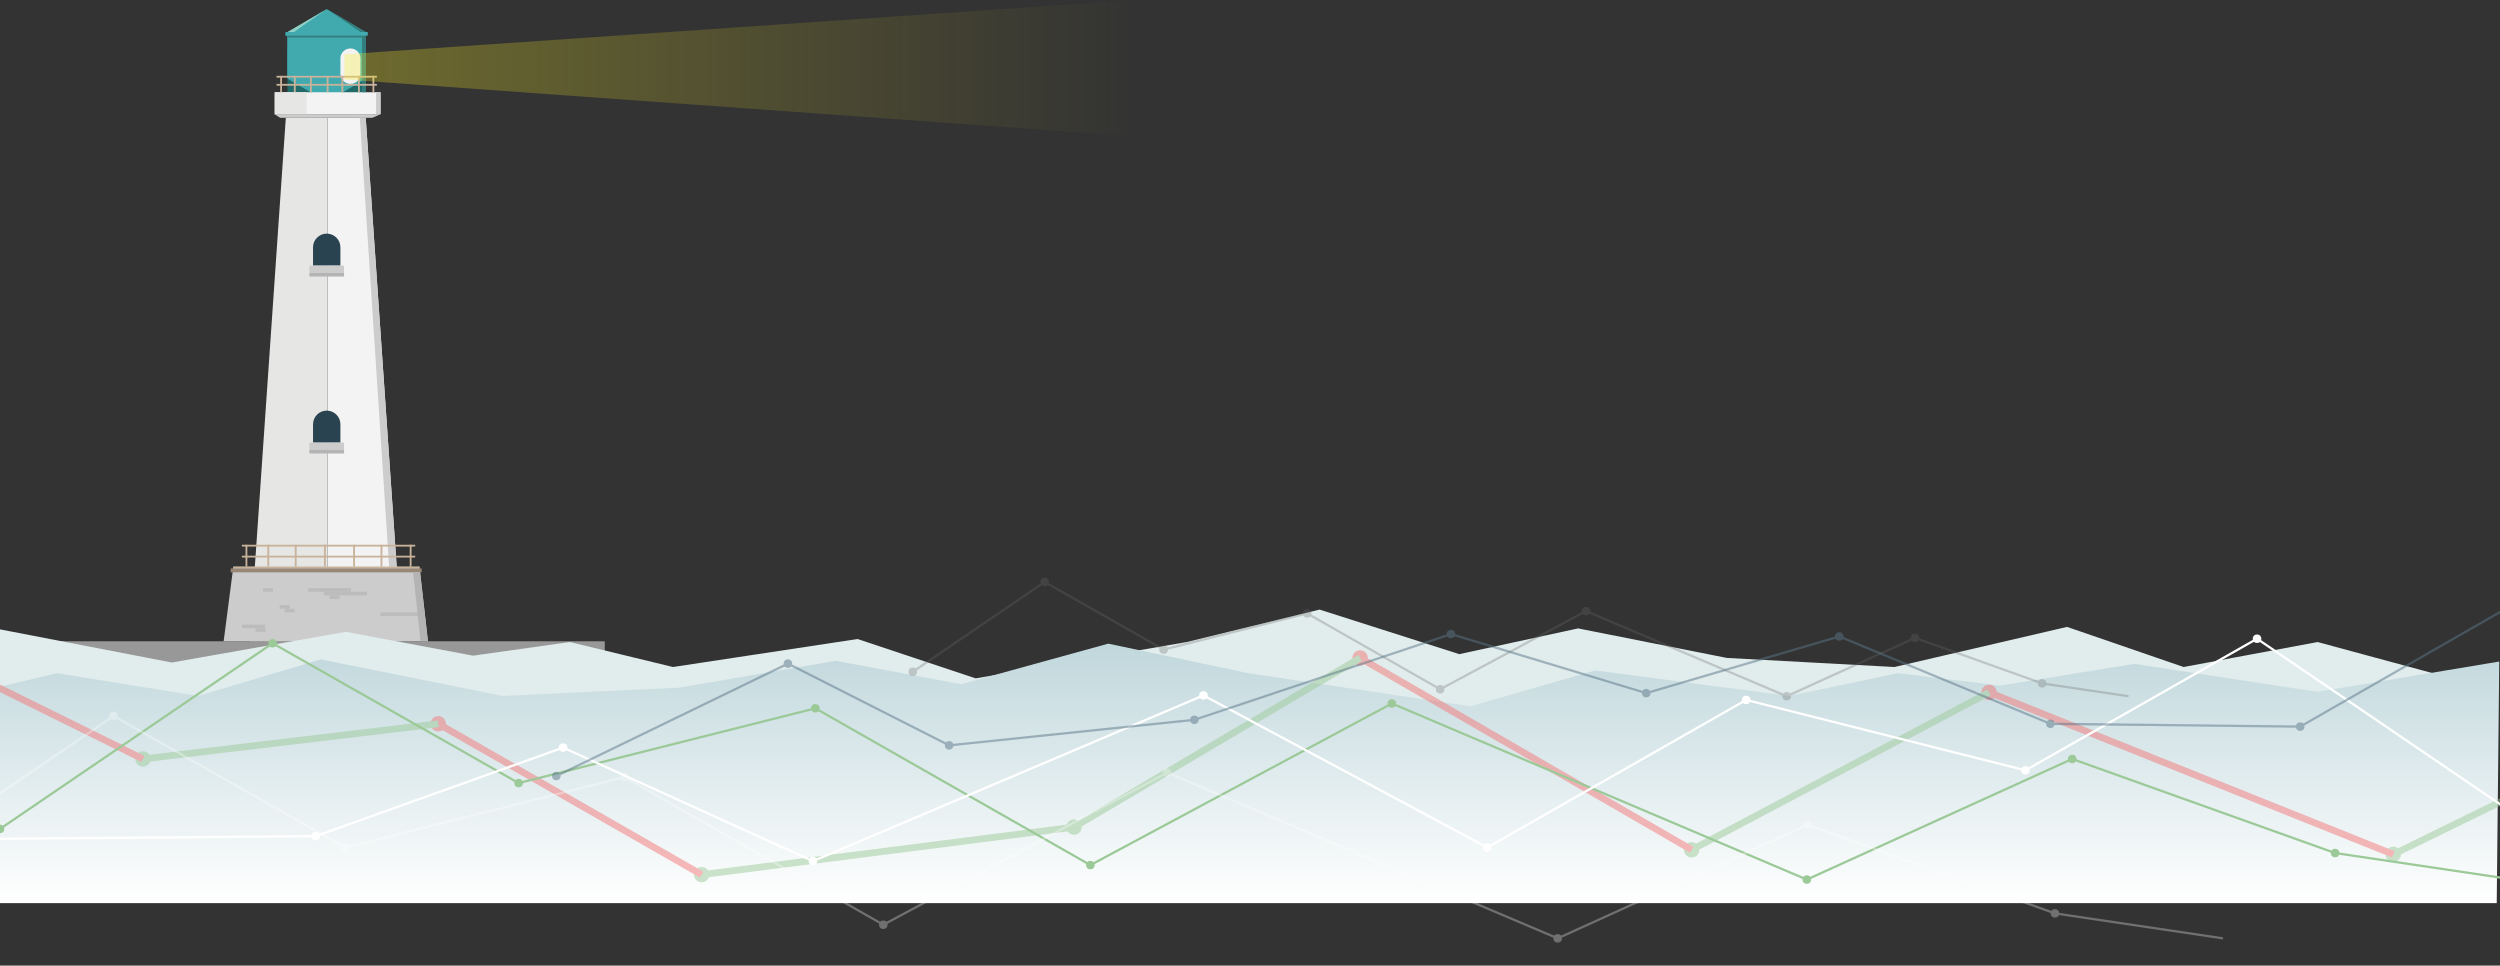 <?xml version="1.0" encoding="utf-8"?>
<!-- Generator: Adobe Illustrator 15.1.0, SVG Export Plug-In . SVG Version: 6.00 Build 0)  -->
<!DOCTYPE svg PUBLIC "-//W3C//DTD SVG 1.1//EN" "http://www.w3.org/Graphics/SVG/1.1/DTD/svg11.dtd">
<svg version="1.1" id="Layer_1" xmlns="http://www.w3.org/2000/svg" xmlns:xlink="http://www.w3.org/1999/xlink" x="0px" y="0px"
	 width="1101px" height="425.252px" viewBox="0 0 1101 425.252" enable-background="new 0 0 1101 425.252" xml:space="preserve">
<rect x="0" y="0" width="1101" height="425.252" fill="#333333" stroke="none"/>
<g>
	<rect x="126.607" y="21.338" fill="#206B6A" width="34.554" height="22.5"/>
	<polygon fill="#40AAAF" points="126.607,14.22 143.883,4.012 161.161,14.22 161.161,34.636 143.883,44.842 126.607,34.636 	"/>
	<polygon fill="#F3F3F3" points="144.285,282.498 176.979,282.498 161.062,51.873 144.285,51.873 	"/>
	<polygon fill="#CDCCCC" points="173.52,282.498 176.979,282.498 161.062,51.873 158.461,51.873 	"/>
	<polygon fill="#E6E6E5" points="144.285,282.498 109.959,282.498 125.877,51.873 144.285,51.873 	"/>
	<path fill="#2A4351" d="M149.92,108.915c0-3.327-2.705-6.027-6.033-6.027s-6.029,2.7-6.029,6.027c0,0.005,0,0.008,0,0.008v0.004
		v8.036h12.054v-7.877C149.912,109.028,149.92,108.973,149.92,108.915z"/>
	<path fill="#F3F3F3" d="M154.33,21.338c-2.439,0-4.419,1.977-4.419,4.414v0.01v0.588v5.299v0.757c0,0.042-0.003,0.082-0.003,0.125
		c0,2.438,1.984,4.415,4.422,4.415c2.439,0,4.42-1.977,4.42-4.415v-0.009v-0.873V26.35v-0.473c0-0.041,0.002-0.082,0.002-0.125
		C158.752,23.314,156.768,21.338,154.33,21.338z"/>
	<path fill="#2A4351" d="M149.92,186.861c0-3.328-2.705-6.027-6.033-6.027s-6.029,2.699-6.029,6.027v0.012l0,0v8.035h12.054v-7.876
		C149.912,186.975,149.92,186.918,149.92,186.861z"/>
	<rect x="120.982" y="40.623" fill="#F3F3F3" width="46.607" height="9.643"/>
	<polygon fill="#CDCCCC" points="123.388,51.873 163.967,51.873 167.679,50.266 120.801,50.266 	"/>
	<rect x="120.982" y="40.623" fill="#E6E6E5" width="14.062" height="9.643"/>
	<rect x="165.628" y="40.623" fill="#CDCCCC" width="1.962" height="9.643"/>
	<rect x="125.803" y="14.105" fill="#44ACB0" width="36.162" height="1.607"/>
	<rect x="125.803" y="14.105" fill="#40AAAF" width="18.482" height="1.607"/>
	<rect x="144.285" y="14.105" fill="#40AAAF" width="14.465" height="1.607"/>
	<polygon fill="#92D0C5" points="143.883,4.012 129.421,14.105 126.607,14.105 	"/>
	<polygon fill="#337D7C" points="143.98,4.012 158.75,14.105 161.161,14.105 	"/>
	<rect x="126.607" y="15.713" fill="#40AAAF" width="17.678" height="18.481"/>
	<rect x="159.453" y="15.713" fill="#337D7C" width="1.708" height="24.91"/>
	<rect x="126.607" y="15.713" fill="#337D7C" width="32.846" height="0.803"/>
	<rect x="136.25" y="116.963" fill="#CDCCCC" width="15.268" height="3.214"/>
	<rect x="136.25" y="194.908" fill="#CDCCCC" width="15.268" height="3.215"/>
	<rect x="136.25" y="120.177" fill="#B4B4B4" width="15.268" height="1.606"/>
	<rect x="136.25" y="198.123" fill="#B4B4B4" width="15.268" height="1.607"/>
	<polygon fill="#CDCCCC" points="184.732,249.552 102.768,249.552 98.482,282.498 188.482,282.498 	"/>
	<rect x="106.518" y="239.908" fill="#C8B299" width="76.34" height="0.805"/>
	<rect x="121.785" y="33.391" fill="#C8B299" width="44.197" height="0.804"/>
	<rect x="121.785" y="36.945" fill="#C8B299" width="44.197" height="0.803"/>
	<rect x="108.125" y="239.908" fill="#C8B299" width="0.804" height="9.644"/>
	<rect x="180.446" y="239.908" fill="#C8B299" width="0.804" height="9.644"/>
	<rect x="142.679" y="239.908" fill="#C8B299" width="0.804" height="9.644"/>
	<rect x="117.768" y="239.908" fill="#C8B299" width="0.804" height="9.644"/>
	<rect x="129.821" y="239.908" fill="#C8B299" width="0.804" height="9.644"/>
	<rect x="155.535" y="239.908" fill="#C8B299" width="0.805" height="9.644"/>
	<rect x="167.59" y="239.908" fill="#C8B299" width="0.803" height="9.644"/>
	<rect x="106.518" y="244.73" fill="#C8B299" width="76.34" height="0.803"/>
	<rect x="102.768" y="249.552" fill="#C8B299" width="81.965" height="0.804"/>
	<rect x="101.596" y="250.355" fill="#998776" width="84.123" height="1.707"/>
	<rect x="123.393" y="33.391" fill="#C8B299" width="0.804" height="7.232"/>
	<rect x="143.883" y="33.391" fill="#C8B299" width="0.805" height="7.232"/>
	<rect x="129.421" y="33.391" fill="#C8B299" width="0.804" height="7.232"/>
	<rect x="136.518" y="33.391" fill="#C8B299" width="0.805" height="7.232"/>
	<rect x="150.377" y="33.391" fill="#C8B299" width="0.803" height="7.232"/>
	<rect x="157.658" y="33.391" fill="#C8B299" width="0.803" height="7.232"/>
	<rect x="164.041" y="33.391" fill="#C8B299" width="0.804" height="7.232"/>
	<rect x="167.537" y="269.691" fill="#BCBCBC" width="18.885" height="1.607"/>
	<polygon fill="#B4B4B4" points="188.482,282.498 185.018,252.062 181.92,252.062 185.201,282.498 	"/>
	<rect x="115.759" y="258.994" fill="#BCBCBC" width="4.42" height="1.606"/>
	<rect x="123.176" y="266.477" fill="#BCBCBC" width="4.42" height="1.607"/>
	<rect x="125.385" y="268.084" fill="#BCBCBC" width="4.42" height="1.607"/>
	<rect x="106.518" y="275.072" fill="#BCBCBC" width="10.246" height="1.607"/>
	<rect x="145.09" y="262.208" fill="#BCBCBC" width="4.419" height="1.606"/>
	<rect x="135.647" y="258.994" fill="#BCBCBC" width="18.884" height="1.606"/>
	<rect x="142.679" y="260.601" fill="#BCBCBC" width="18.884" height="1.607"/>
	<rect x="112.545" y="276.68" fill="#BCBCBC" width="4.42" height="1.607"/>
</g>
<rect x="-66.332" y="282.418" fill="#989898" width="332.668" height="18.334"/>
<polygon fill="#E1ECEC" points="-0.334,277.11 75.666,291.774 152.268,278.252 208.334,288.752 251,282.754 296.385,293.752 
	377.666,281.42 429.68,298.752 522.673,282.752 581.143,268.461 642.666,288.086 695,276.752 760.5,289.752 834.334,293.752 
	910.334,276.086 961.666,293.752 1020.666,282.752 1089.666,301.42 1089.666,388.752 -0.334,389.754 "/>
<linearGradient id="SVGID_1_" gradientUnits="userSpaceOnUse" x1="526.39" y1="397.752" x2="526.39" y2="283.461">
	<stop  offset="0" style="stop-color:#FFFFFF"/>
	<stop  offset="1" style="stop-color:#C0D7DC"/>
</linearGradient>
<polygon fill="url(#SVGID_1_)" points="1100.666,291.34 1020.599,304.698 939.896,292.38 880.832,301.945 835.883,296.48 
	788.066,306.5 702.436,295.266 647.639,311.055 549.67,296.48 488.07,283.461 423.255,301.339 368.119,291.014 299.115,302.856 
	221.33,306.5 141.264,290.407 87.183,306.5 25.191,296.48 -47.334,313.485 -47.887,397.752 1099.557,397.752 "/>
<g>
	<g opacity="0.5">
		<g>
			<g>
				
					<line fill="none" stroke="#676767" stroke-width="3" stroke-miterlimit="10" x1="1148" y1="330.252" x2="1253.399" y2="308.252"/>
				<g>
					<circle fill="#676767" cx="1148" cy="330.252" r="3.384"/>
				</g>
				<g>
					<circle fill="#676767" cx="1253.399" cy="308.252" r="3.384"/>
				</g>
			</g>
		</g>
		<g>
			<g>
				<line fill="none" stroke="#9BC997" stroke-width="3" stroke-miterlimit="10" x1="1054" y1="376.252" x2="1148" y2="330.252"/>
				<g>
					<circle fill="#9BC997" cx="1054" cy="376.252" r="3.383"/>
				</g>
			</g>
		</g>
		<g>
			<g>
				<line fill="none" stroke="#F37576" stroke-width="3" stroke-miterlimit="10" x1="876" y1="304.932" x2="1054" y2="376.252"/>
				<g>
					<circle fill="#F37576" cx="876" cy="304.932" r="3.384"/>
				</g>
			</g>
		</g>
		<g>
			<g>
				<line fill="none" stroke="#9BC997" stroke-width="3" stroke-miterlimit="10" x1="745" y1="374.252" x2="876" y2="304.932"/>
				<g>
					<circle fill="#9BC997" cx="745" cy="374.252" r="3.384"/>
				</g>
			</g>
		</g>
		<g>
			<g>
				<line fill="none" stroke="#F37576" stroke-width="3" stroke-miterlimit="10" x1="599" y1="289.752" x2="745" y2="374.252"/>
				<g>
					<circle fill="#F37576" cx="599" cy="289.752" r="3.384"/>
				</g>
			</g>
		</g>
		<g>
			<g>
				<line fill="none" stroke="#9BC997" stroke-width="3" stroke-miterlimit="10" x1="473" y1="364.252" x2="599" y2="289.752"/>
				<g>
					<circle fill="#9BC997" cx="473" cy="364.252" r="3.384"/>
				</g>
			</g>
		</g>
		<g>
			<g>
				<line fill="none" stroke="#9BC997" stroke-width="3" stroke-miterlimit="10" x1="309" y1="385.194" x2="473" y2="364.252"/>
				<g>
					<circle fill="#9BC997" cx="309" cy="385.194" r="3.384"/>
				</g>
			</g>
		</g>
		<g>
			<g>
				<line fill="none" stroke="#F37576" stroke-width="3" stroke-miterlimit="10" x1="193" y1="318.752" x2="309" y2="385.194"/>
				<g>
					<circle fill="#F37576" cx="193" cy="318.752" r="3.384"/>
				</g>
			</g>
		</g>
		<g>
			<g>
				<line fill="none" stroke="#9BC997" stroke-width="3" stroke-miterlimit="10" x1="62.959" y1="334.252" x2="193" y2="318.752"/>
				<g>
					<circle fill="#9BC997" cx="62.959" cy="334.252" r="3.384"/>
				</g>
			</g>
		</g>
		
			<line fill="none" stroke="#F37576" stroke-width="3" stroke-miterlimit="10" x1="-43.334" y1="281.727" x2="62.959" y2="334.252"/>
	</g>
	<g>
		<g>
			<g>
				<line fill="none" stroke="#9BC997" stroke-miterlimit="10" x1="1028.383" y1="375.676" x2="1107" y2="387.362"/>
				<g>
					<circle fill="#9BC997" cx="1028.383" cy="375.676" r="1.88"/>
				</g>
			</g>
		</g>
		<g>
			<g>
				<line fill="none" stroke="#9BC997" stroke-miterlimit="10" x1="912.584" y1="334.243" x2="1028.383" y2="375.676"/>
				<g>
					<circle fill="#9BC997" cx="912.584" cy="334.243" r="1.88"/>
				</g>
			</g>
		</g>
		<g>
			<g>
				<line fill="none" stroke="#9BC997" stroke-miterlimit="10" x1="795.722" y1="387.362" x2="912.584" y2="334.243"/>
				<g>
					<circle fill="#9BC997" cx="795.722" cy="387.362" r="1.88"/>
				</g>
			</g>
		</g>
		<g>
			<g>
				<line fill="none" stroke="#9BC997" stroke-miterlimit="10" x1="612.992" y1="309.809" x2="795.722" y2="387.362"/>
				<g>
					<circle fill="#9BC997" cx="612.992" cy="309.809" r="1.88"/>
				</g>
			</g>
		</g>
		<g>
			<g>
				<line fill="none" stroke="#9BC997" stroke-miterlimit="10" x1="480.195" y1="380.988" x2="612.992" y2="309.809"/>
				<g>
					<circle fill="#9BC997" cx="480.195" cy="380.988" r="1.88"/>
				</g>
			</g>
		</g>
		<g>
			<g>
				<line fill="none" stroke="#9BC997" stroke-miterlimit="10" x1="359.084" y1="311.934" x2="480.195" y2="380.988"/>
				<g>
					<circle fill="#9BC997" cx="359.084" cy="311.934" r="1.88"/>
				</g>
			</g>
		</g>
		<g>
			<g>
				<line fill="none" stroke="#9BC997" stroke-miterlimit="10" x1="228.41" y1="344.867" x2="359.084" y2="311.934"/>
				<g>
					<circle fill="#9BC997" cx="228.41" cy="344.867" r="1.88"/>
				</g>
			</g>
		</g>
		<g>
			<g>
				<line fill="none" stroke="#9BC997" stroke-miterlimit="10" x1="120.047" y1="283.297" x2="228.41" y2="344.867"/>
				<g>
					<circle fill="#9BC997" cx="120.047" cy="283.297" r="1.88"/>
				</g>
			</g>
		</g>
		<g>
			<g>
				<line fill="none" stroke="#9BC997" stroke-miterlimit="10" x1="0" y1="365.053" x2="120.047" y2="283.297"/>
				<g>
					<circle fill="#9BC997" cx="0" cy="365.053" r="1.88"/>
				</g>
			</g>
		</g>
	</g>
	<g opacity="0.3">
		<g>
			<g>
				<line fill="none" stroke="#676767" stroke-miterlimit="10" x1="899.365" y1="300.975" x2="937.387" y2="306.627"/>
				<g>
					<circle fill="#676767" cx="899.365" cy="300.975" r="1.88"/>
				</g>
			</g>
		</g>
		<g>
			<g>
				<line fill="none" stroke="#676767" stroke-miterlimit="10" x1="843.359" y1="280.937" x2="899.365" y2="300.975"/>
				<g>
					<circle fill="#676767" cx="843.359" cy="280.937" r="1.88"/>
				</g>
			</g>
		</g>
		<g>
			<g>
				<line fill="none" stroke="#676767" stroke-miterlimit="10" x1="786.84" y1="306.627" x2="843.359" y2="280.937"/>
				<g>
					<circle fill="#676767" cx="786.84" cy="306.627" r="1.88"/>
				</g>
			</g>
		</g>
		<g>
			<g>
				<line fill="none" stroke="#676767" stroke-miterlimit="10" x1="698.466" y1="269.119" x2="786.84" y2="306.627"/>
				<g>
					<circle fill="#676767" cx="698.466" cy="269.119" r="1.88"/>
				</g>
			</g>
		</g>
		<g>
			<g>
				<line fill="none" stroke="#676767" stroke-miterlimit="10" x1="634.24" y1="303.545" x2="698.466" y2="269.119"/>
				<g>
					<circle fill="#676767" cx="634.24" cy="303.545" r="1.88"/>
				</g>
			</g>
		</g>
		<g>
			<g>
				<line fill="none" stroke="#676767" stroke-miterlimit="10" x1="575.666" y1="270.146" x2="634.24" y2="303.545"/>
				<g>
					<circle fill="#676767" cx="575.666" cy="270.146" r="1.88"/>
				</g>
			</g>
		</g>
		<g>
			<g>
				<line fill="none" stroke="#676767" stroke-miterlimit="10" x1="512.467" y1="286.074" x2="575.666" y2="270.146"/>
				<g>
					<circle fill="#676767" cx="512.467" cy="286.074" r="1.88"/>
				</g>
			</g>
		</g>
		<g>
			<g>
				<line fill="none" stroke="#676767" stroke-miterlimit="10" x1="460.059" y1="256.297" x2="512.467" y2="286.074"/>
				<g>
					<circle fill="#676767" cx="460.059" cy="256.297" r="1.88"/>
				</g>
			</g>
		</g>
		<g>
			<g>
				<line fill="none" stroke="#676767" stroke-miterlimit="10" x1="402" y1="295.838" x2="460.059" y2="256.297"/>
				<g>
					<circle fill="#676767" cx="402" cy="295.838" r="1.88"/>
				</g>
			</g>
		</g>
	</g>
	<g opacity="0.3">
		<g>
			<g>
				<line fill="none" stroke="#FFFFFF" stroke-miterlimit="10" x1="905" y1="402.252" x2="979" y2="413.252"/>
				<g>
					<circle fill="#FFFFFF" cx="905" cy="402.252" r="1.88"/>
				</g>
			</g>
		</g>
		<g>
			<g>
				<line fill="none" stroke="#FFFFFF" stroke-miterlimit="10" x1="796" y1="363.252" x2="905" y2="402.252"/>
				<g>
					<circle fill="#FFFFFF" cx="796" cy="363.252" r="1.879"/>
				</g>
			</g>
		</g>
		<g>
			<g>
				<line fill="none" stroke="#FFFFFF" stroke-miterlimit="10" x1="686" y1="413.252" x2="796" y2="363.252"/>
				<g>
					<circle fill="#FFFFFF" cx="686" cy="413.252" r="1.88"/>
				</g>
			</g>
		</g>
		<g>
			<g>
				<line fill="none" stroke="#FFFFFF" stroke-miterlimit="10" x1="514" y1="340.252" x2="686" y2="413.252"/>
				<g>
					<circle fill="#FFFFFF" cx="514" cy="340.252" r="1.88"/>
				</g>
			</g>
		</g>
		<g>
			<g>
				<line fill="none" stroke="#FFFFFF" stroke-miterlimit="10" x1="389" y1="407.252" x2="514" y2="340.252"/>
				<g>
					<circle fill="#FFFFFF" cx="389" cy="407.252" r="1.88"/>
				</g>
			</g>
		</g>
		<g>
			<g>
				<line fill="none" stroke="#FFFFFF" stroke-miterlimit="10" x1="275" y1="342.252" x2="389" y2="407.252"/>
				<g>
					<circle fill="#FFFFFF" cx="275" cy="342.252" r="1.88"/>
				</g>
			</g>
		</g>
		<g>
			<g>
				<line fill="none" stroke="#FFFFFF" stroke-miterlimit="10" x1="152" y1="373.252" x2="275" y2="342.252"/>
				<g>
					<circle fill="#FFFFFF" cx="152" cy="373.252" r="1.88"/>
				</g>
			</g>
		</g>
		<g>
			<g>
				<line fill="none" stroke="#FFFFFF" stroke-miterlimit="10" x1="50" y1="315.297" x2="152" y2="373.252"/>
				<g>
					<circle fill="#FFFFFF" cx="50" cy="315.297" r="1.88"/>
				</g>
			</g>
		</g>
		<g>
			<g>
				<line fill="none" stroke="#FFFFFF" stroke-miterlimit="10" x1="-63" y1="392.252" x2="50" y2="315.297"/>
				<g>
					<circle fill="#FFFFFF" cx="-63" cy="392.252" r="1.88"/>
				</g>
			</g>
		</g>
	</g>
	<g>
		<g>
			<g>
				<line fill="none" stroke="#FFFFFF" stroke-miterlimit="10" x1="139" y1="368.252" x2="-0.334" y2="369.405"/>
				<g>
					<circle fill="#FFFFFF" cx="139" cy="368.252" r="1.88"/>
				</g>
			</g>
		</g>
		<g>
			<g>
				<line fill="none" stroke="#FFFFFF" stroke-miterlimit="10" x1="248" y1="329.252" x2="139" y2="368.252"/>
				<g>
					<circle fill="#FFFFFF" cx="248" cy="329.252" r="1.879"/>
				</g>
			</g>
		</g>
		<g>
			<g>
				<line fill="none" stroke="#FFFFFF" stroke-miterlimit="10" x1="358" y1="379.252" x2="248" y2="329.252"/>
				<g>
					<circle fill="#FFFFFF" cx="358" cy="379.252" r="1.879"/>
				</g>
			</g>
		</g>
		<g>
			<g>
				<line fill="none" stroke="#FFFFFF" stroke-miterlimit="10" x1="530" y1="306.252" x2="358" y2="379.252"/>
				<g>
					<circle fill="#FFFFFF" cx="530" cy="306.252" r="1.88"/>
				</g>
			</g>
		</g>
		<g>
			<g>
				<line fill="none" stroke="#FFFFFF" stroke-miterlimit="10" x1="655" y1="373.252" x2="530" y2="306.252"/>
				<g>
					<circle fill="#FFFFFF" cx="655" cy="373.252" r="1.88"/>
				</g>
			</g>
		</g>
		<g>
			<g>
				<line fill="none" stroke="#FFFFFF" stroke-miterlimit="10" x1="769" y1="308.252" x2="655" y2="373.252"/>
				<g>
					<circle fill="#FFFFFF" cx="769" cy="308.252" r="1.88"/>
				</g>
			</g>
		</g>
		<g>
			<g>
				<line fill="none" stroke="#FFFFFF" stroke-miterlimit="10" x1="892" y1="339.252" x2="769" y2="308.252"/>
				<g>
					<circle fill="#FFFFFF" cx="892" cy="339.252" r="1.88"/>
				</g>
			</g>
		</g>
		<g>
			<g>
				<line fill="none" stroke="#FFFFFF" stroke-miterlimit="10" x1="994" y1="281.297" x2="892" y2="339.252"/>
				<g>
					<circle fill="#FFFFFF" cx="994" cy="281.297" r="1.88"/>
				</g>
			</g>
		</g>
		<g>
			<g>
				<line fill="none" stroke="#FFFFFF" stroke-miterlimit="10" x1="1107" y1="358.252" x2="994" y2="281.297"/>
				<g>
					<circle fill="#FFFFFF" cx="1107" cy="358.252" r="1.88"/>
				</g>
			</g>
		</g>
	</g>
	<g opacity="0.5">
		<g>
			<g>
				<line fill="none" stroke="#5A7588" stroke-miterlimit="10" x1="1013" y1="320.002" x2="1105" y2="267.252"/>
				<g>
					<circle fill="#5A7588" cx="1013" cy="320.002" r="1.88"/>
				</g>
			</g>
		</g>
		<g>
			<g>
				<line fill="none" stroke="#5A7588" stroke-miterlimit="10" x1="903" y1="318.774" x2="1013" y2="320.002"/>
				<g>
					<circle fill="#5A7588" cx="903" cy="318.774" r="1.88"/>
				</g>
			</g>
		</g>
		<g>
			<g>
				<line fill="none" stroke="#5A7588" stroke-miterlimit="10" x1="810" y1="280.297" x2="903" y2="318.774"/>
				<g>
					<circle fill="#5A7588" cx="810" cy="280.297" r="1.88"/>
				</g>
			</g>
		</g>
		<g>
			<g>
				<line fill="none" stroke="#5A7588" stroke-miterlimit="10" x1="725" y1="305.252" x2="810" y2="280.297"/>
				<g>
					<circle fill="#5A7588" cx="725" cy="305.252" r="1.88"/>
				</g>
			</g>
		</g>
		<g>
			<g>
				<line fill="none" stroke="#5A7588" stroke-miterlimit="10" x1="639" y1="279.252" x2="725" y2="305.252"/>
				<g>
					<circle fill="#5A7588" cx="639" cy="279.252" r="1.88"/>
				</g>
			</g>
		</g>
		<g>
			<g>
				<line fill="none" stroke="#5A7588" stroke-miterlimit="10" x1="526" y1="317.002" x2="639" y2="279.252"/>
				<g>
					<circle fill="#5A7588" cx="526" cy="317.002" r="1.88"/>
				</g>
			</g>
		</g>
		<g>
			<g>
				<line fill="none" stroke="#5A7588" stroke-miterlimit="10" x1="418" y1="328.252" x2="526" y2="317.002"/>
				<g>
					<circle fill="#5A7588" cx="418" cy="328.252" r="1.88"/>
				</g>
			</g>
		</g>
		<g>
			<g>
				<line fill="none" stroke="#5A7588" stroke-miterlimit="10" x1="347" y1="292.252" x2="418" y2="328.252"/>
				<g>
					<circle fill="#5A7588" cx="347" cy="292.252" r="1.88"/>
				</g>
			</g>
		</g>
		<g>
			<g>
				<line fill="none" stroke="#5A7588" stroke-miterlimit="10" x1="245" y1="341.752" x2="347" y2="292.252"/>
				<g>
					<circle fill="#5A7588" cx="245" cy="341.752" r="1.88"/>
				</g>
			</g>
		</g>
	</g>
</g>
<linearGradient id="SVGID_2_" gradientUnits="userSpaceOnUse" x1="-1574.334" y1="30.021" x2="-1226.334" y2="30.021" gradientTransform="matrix(-1 0 0 1 -1074.668 0)">
	<stop  offset="0" style="stop-color:#FAED24;stop-opacity:0"/>
	<stop  offset="1" style="stop-color:#FAED24;stop-opacity:0.3"/>
</linearGradient>
<polygon fill="url(#SVGID_2_)" points="499.666,0 499.666,29.17 499.666,60.043 151.666,35.005 151.666,29.17 151.666,23.92 "/>
</svg>
